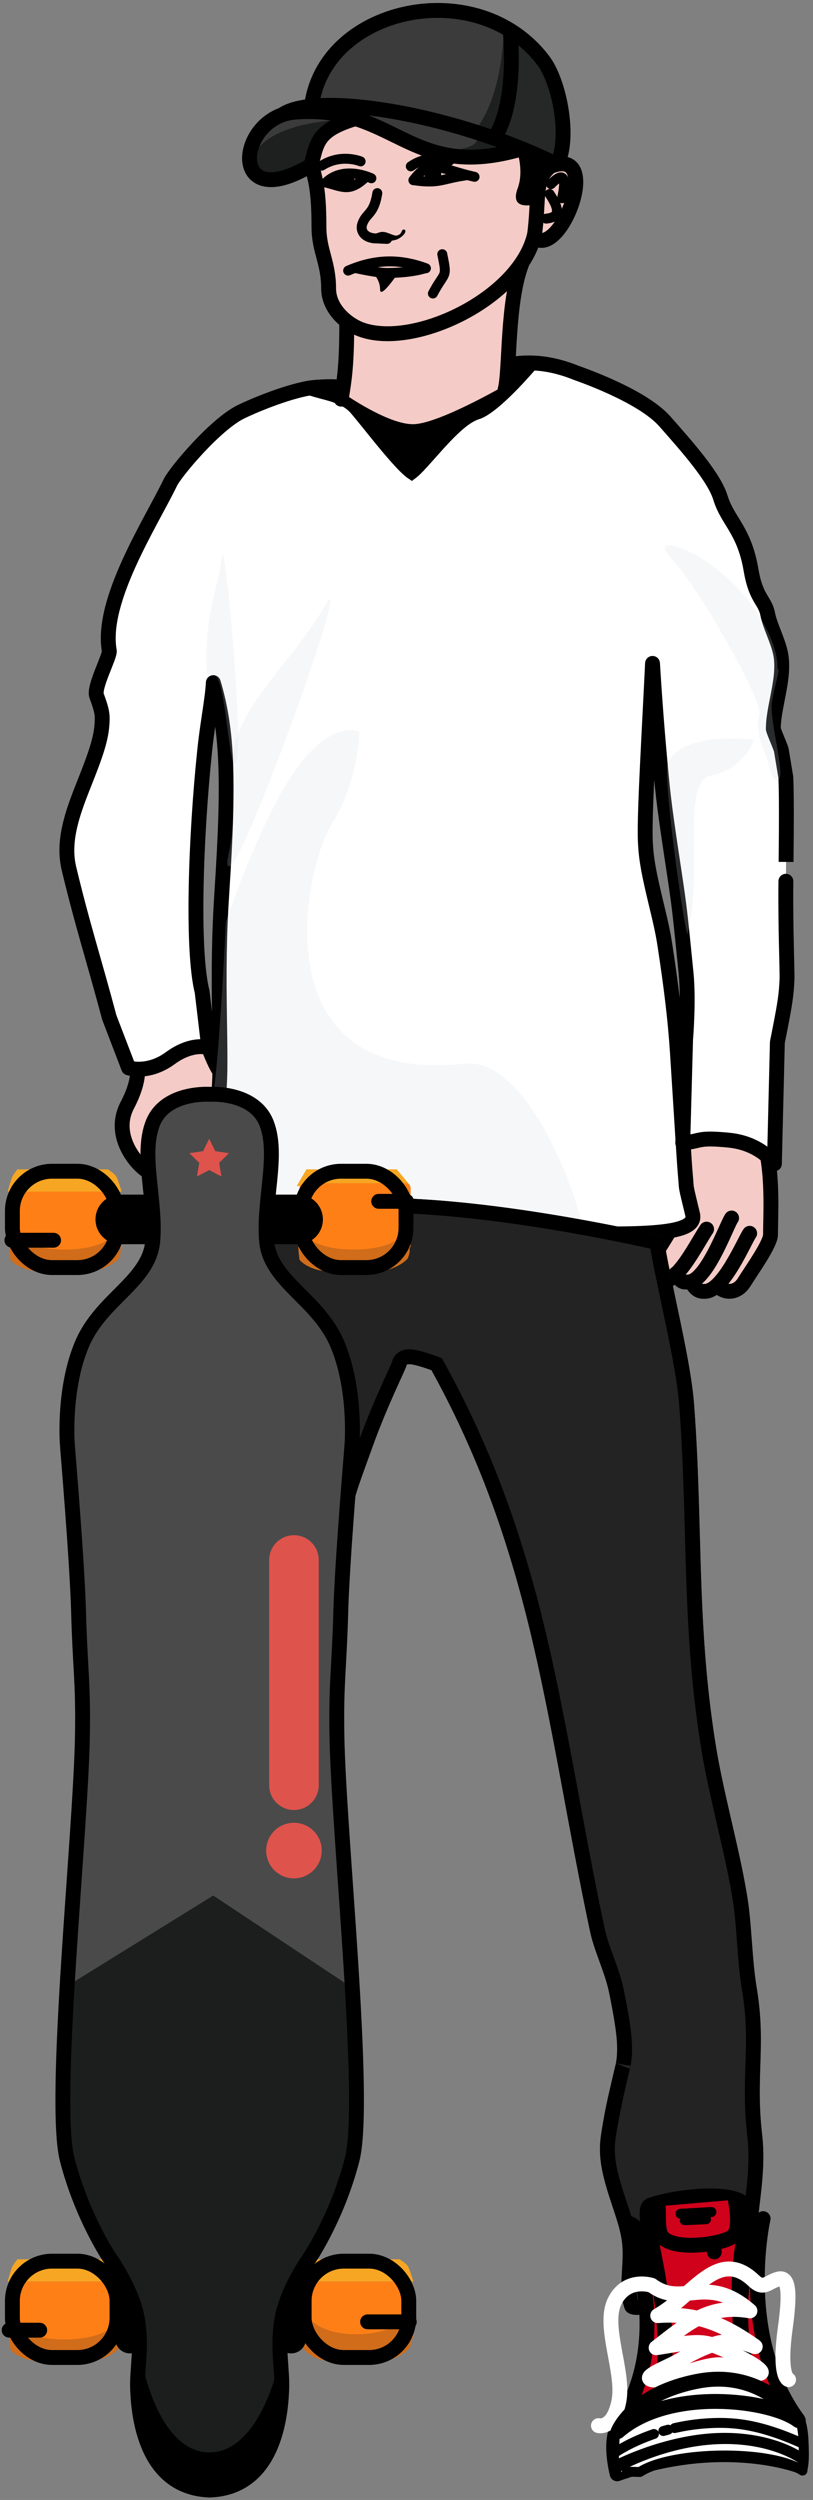 <?xml version="1.0" encoding="UTF-8"?>
<svg width="164px" height="504px" viewBox="0 0 164 504" version="1.1" xmlns="http://www.w3.org/2000/svg" xmlns:xlink="http://www.w3.org/1999/xlink">
    <rect x="0" y="0" width="164" height="504" fill="#808080" stroke="none"/>
    <!-- Generator: Sketch 43.1 (39012) - http://www.bohemiancoding.com/sketch -->
    <title>icona_io</title>
    <desc>Created with Sketch.</desc>
    <defs>
        <path d="M27.505,4.765 C27.505,4.765 31.318,10.09 44.662,11.211 C48.075,11.498 53.648,8.128 59.912,1.682 C62.797,-1.288 59.367,1.121 62.907,1.121 C66.448,1.121 67.265,1.682 67.265,1.682 C67.265,1.682 59.367,11.211 55.282,12.431 C50.706,13.799 43.572,24.664 41.701,24.664 C39.83,24.664 31.862,14.013 29.411,11.211 C26.96,8.408 22.106,8.513 19.608,7.007 C17.109,5.501 27.505,4.765 27.505,4.765 Z" id="path-1"></path>
        <path d="M68.386,315.494 C68.946,302.483 70.921,298.767 73.991,290.106 C77.061,281.445 80.998,273.741 80.998,273.286 C80.998,272.334 86.043,274.238 86.043,274.238 C106.823,311.887 109.204,345.75 117.993,387.217 C118.917,391.576 121.034,395.541 121.917,399.911 C125.222,416.259 122.698,411.741 120.235,428.473 C119.063,436.441 123.503,443.374 124.439,449.735 C125.101,454.227 123.535,459.141 125,463.382 C125.554,464.985 128.035,464.856 129.484,464.334 C132.401,463.283 134.415,459.984 137.333,458.939 C141.931,457.291 147.686,459.549 151.626,456.4 C153.763,454.692 151.305,450.454 151.626,447.514 C152.336,441.007 153.467,434.838 152.747,428.473 C151.345,416.096 153.595,410.685 151.626,398.641 C150.615,392.461 150.705,386.091 149.664,379.917 C147.899,369.458 144.837,359.306 143.217,348.817 C139.468,324.534 140.833,305.817 139.013,281.22 C138.31,271.706 134.249,256.678 132.848,247.263 C132.848,247.263 59.697,229.809 49.047,247.263 C38.397,264.718 67.825,328.506 68.386,315.494 Z" id="path-2"></path>
        <rect id="path-3" x="3.924" y="53.812" width="1" height="1" rx="0.5"></rect>
    </defs>
    <g id="Page-3" stroke="none" stroke-width="1" fill="none" fill-rule="evenodd">
        <g id="Desktop-HD" transform="translate(-1058, -360)">
            <g id="G">
                <g id="icona_io" transform="translate(1059, 362)">
                    <g id="mano-sn" transform="translate(117.713, 215.807)">
                        <path d="M19.619,13.173 C23.639,11.984 30.83,9.249 36.155,15.695 C36.155,15.695 37.836,27.466 36.715,30.83 C36.579,31.238 31.67,43.722 28.307,42.601 C28.307,42.601 27.807,41.599 26.065,41.76 C24.323,41.922 24.194,42.601 23.543,42.601 C23.543,42.601 21.16,39.84 19.058,40.639 C19.058,40.639 19.096,39.771 17.657,39.518 C16.218,39.264 16.649,40.012 15.975,40.078 C9.289,40.741 13.982,34.765 12.332,34.193 C8.083,32.719 21.3,28.027 21.3,28.027 L20.74,23.262 C20.74,23.262 15.599,14.361 19.619,13.173 Z" id="Polygon-7" fill="#F4CBC6"></path>
                        <path d="M20.74,40.639 C21.737,42.447 22.517,42.572 23.577,42.527 C27.284,42.367 31.492,32.26 32.511,30.83" id="Path-22" stroke="#000000" stroke-width="3" stroke-linecap="round" stroke-linejoin="round"></path>
                        <path d="M17.657,38.957 C18.654,40.765 19.119,40.685 20.179,40.639 C23.886,40.48 27.848,29.177 28.868,27.747" id="Path-22" stroke="#000000" stroke-width="3" stroke-linecap="round" stroke-linejoin="round"></path>
                        <path d="M26.065,41.48 C27.747,43.161 30.13,42.771 31.432,40.639 C32.735,38.507 36.715,32.99 36.715,31.11 C36.715,27.466 37.192,20.271 35.874,14.013 C33.632,3.363 35.461,3.795 35.196,0.541" id="Path-23" stroke="#000000" stroke-width="3" stroke-linecap="round" stroke-linejoin="round"></path>
                        <path d="M19.619,9.809 C16.122,13.905 14.374,15.027 10.65,17.096 C8.128,18.498 0.318,21.238 0.328,23.54 C0.336,25.288 2.242,26.065 4.204,26.065 C6.166,26.065 18.498,16.932 18.498,23.582 C18.498,31.454 8.237,37.475 15.279,39.884 C16.65,40.353 16.233,40.127 17.377,39.238 C19.573,37.53 22.278,32.303 23.823,29.989" id="Path-21" stroke="#000000" stroke-width="3" stroke-linecap="round" stroke-linejoin="round"></path>
                    </g>
                    <g id="Group" transform="translate(23.543, 203.475)">
                        <path d="M0.841,6.726 C0.841,6.726 4.858,1.674 9.249,0.561 C13.639,-0.553 15.685,2.084 16.256,3.083 C16.849,4.122 19.028,6.045 19.899,9.529 C20.77,13.013 20.179,17.377 20.179,17.377 C20.179,17.377 9.638,16.858 9.249,17.377 C9.125,17.542 5.491,29.663 5.325,29.709 C4.483,29.938 1.742,28.236 0.841,24.944 C-0.061,21.652 1.181,19.306 1.401,17.657 C1.962,13.453 3.083,13.733 3.083,13.733 L0.841,6.726 Z" id="Rectangle-4" fill="#F4CBC6"></path>
                        <path d="M2.803,8.408 C2.803,8.408 4.484,10.93 1.121,17.377 C-2.242,23.823 3.593,30.025 5.605,30.83 C5.605,30.83 24.081,15.615 21.861,13.162 C19.641,10.709 18.788,9.477 16.256,2.242" id="Path-34" stroke="#000000" stroke-width="3" stroke-linecap="round" stroke-linejoin="round"></path>
                    </g>
                    <path d="M130.824,134.863 C131.265,141.615 131.842,148.824 132.571,156.193 C132.852,159.029 133.292,162.372 133.947,166.835 C134.056,167.574 134.171,168.347 134.301,169.216 C134.43,170.076 134.897,173.167 134.859,172.921 C135.078,174.369 135.235,175.421 135.379,176.411 C136.095,181.325 136.26,182.85 137.388,194.13 C137.959,199.84 137.297,207.572 137.297,207.572 L136.726,228.419 C140.652,228.053 139.574,227.23 146.02,227.859 C152.466,228.488 155.213,232.623 155.213,232.623 L155.812,208.124 C157.183,201.276 157.546,199.11 157.689,196.637 C157.789,194.912 157.805,195.958 157.63,188.456 C157.552,185.108 157.511,181.938 157.511,177.971 C157.511,177.585 157.517,176.899 157.53,175.664 C157.53,175.665 157.56,172.761 157.57,171.774 C157.592,169.618 157.607,167.754 157.617,165.975 C157.649,160.384 157.621,156.49 157.51,154.658 L156.665,149.564 C156.63,149.137 156.462,148.699 155.766,147.014 C155.238,145.734 154.986,145.04 154.989,144.915 C155.019,143.249 155.224,141.903 155.821,138.873 C155.892,138.517 155.922,138.366 155.96,138.171 C156.546,135.163 156.765,133.372 156.669,131.405 C156.589,129.753 156.196,128.41 155.213,125.885 C154.364,123.705 154.068,122.834 153.851,121.752 C153.296,118.973 151.502,118.808 150.508,112.948 C149.13,104.825 145.803,103.131 144.339,98.374 C143.049,94.186 137.815,88.285 133.118,82.96 C128.421,77.635 115.592,73.311 115.191,73.15 C111.424,71.643 107.063,70.628 102.018,71.469 C96.973,72.309 93.192,90.696 68.105,76.233 C67.212,75.718 62.487,76.035 61.379,76.233 C56.352,77.132 49.901,79.902 47.646,80.998 C42.434,83.531 34.379,93.164 33.352,95.291 C29.428,103.419 19.244,119.055 21.048,129.204 C21.234,130.25 17.836,136.529 18.484,138.271 C19.355,140.619 19.637,141.71 19.619,142.925 C19.568,146.305 18.726,149.061 16.116,155.634 C15.092,158.211 14.615,159.462 14.114,160.958 C12.52,165.714 12.046,169.486 12.915,173.122 C13.788,176.771 14.658,180.139 15.66,183.797 C16.001,185.041 16.358,186.319 16.771,187.786 C17.065,188.827 18.434,193.643 18.821,195.017 C19.645,197.943 20.342,200.475 21.048,203.131 L24.944,213.285 C24.944,213.285 28.868,214.606 33.352,211.323 C37.836,208.039 41.11,209.201 41.11,209.201 L39.773,197.946 C37.659,189.488 38.496,166.38 40.302,149.191 C40.47,147.594 40.672,146.03 40.944,144.147 C41.041,143.479 41.423,140.913 41.511,140.3 C41.712,138.903 41.845,137.849 41.937,136.88 C41.979,136.441 42.011,136.021 42.034,135.619 C44.992,145.566 45.184,155.975 43.787,177.356 C43.189,186.508 43.118,193.21 43.293,204.093 C43.439,213.115 43.416,215.855 43.031,219.359 C42.501,224.179 41.93,229.827 41.544,234.297 C41.298,237.134 41.132,239.429 41.061,241.062 C41.021,241.973 41.011,242.676 41.032,243.167 C41.045,243.455 41.069,243.679 41.11,243.858 C41.457,244.536 41.766,244.717 42.133,244.67 C51.322,244.134 63.136,244.358 81.678,245.205 C83.952,245.309 86.224,245.417 89.463,245.573 C109.989,246.562 116.326,246.807 123.766,246.756 C128.552,246.723 132.121,246.5 134.544,246.05 C137.546,245.493 139.124,244.522 138.71,242.797 C137.159,236.334 137.545,238.152 137.297,235.399 C137.154,233.807 137.005,231.664 136.726,227.23 C136.646,225.964 136.312,220.615 136.278,220.079 C136.062,216.62 135.866,213.526 135.648,210.148 C135.233,203.679 134.431,197.058 133.118,188.494 C132.758,186.144 132.35,184.282 131.352,180.148 C129.913,174.178 129.382,171.394 129.203,168.116 C129.014,164.67 129.252,158.734 130.131,141.672 C130.15,141.296 130.15,141.296 130.17,140.92 C130.38,136.83 130.509,134.258 130.628,131.742 C130.687,132.732 130.752,133.773 130.824,134.863 Z" id="T-Shirt" stroke="#000000" stroke-width="3" fill="#FFFFFF" fill-rule="nonzero" stroke-linecap="round" stroke-linejoin="round"></path>
                    <g id="Ombre-Ts" transform="translate(40.359, 70.067)">
                        <g id="Polygon-4">
                            <use fill="#000000" fill-rule="evenodd" xlink:href="#path-1"></use>
                            <path stroke="#000000" stroke-width="3" d="M62.494,0.947 C62.498,0.941 62.501,0.935 62.505,0.929 C62.5,0.937 62.5,0.937 62.495,0.946 L62.494,0.947 Z M61.302,2.398 C61.76,2.543 62.3,2.621 62.907,2.621 C63.476,2.621 63.982,2.636 64.429,2.663 C63.392,3.824 62.31,4.979 61.228,6.059 C60.486,6.801 59.768,7.482 59.083,8.092 C57.294,9.684 55.804,10.71 54.853,10.994 C53.186,11.492 51.382,12.854 49.185,15.047 C48.477,15.754 47.739,16.537 46.892,17.469 C46.664,17.72 43.776,20.97 43.085,21.698 C42.535,22.279 42.101,22.697 41.769,22.966 C41.739,22.99 41.71,23.013 41.683,23.034 C41.65,23.011 41.617,22.986 41.581,22.959 C41.232,22.695 40.781,22.284 40.244,21.742 C39.258,20.745 38.033,19.358 36.546,17.574 C36.299,17.278 36.045,16.97 35.781,16.65 C35.206,15.95 31.206,10.985 30.54,10.223 C29.227,8.722 27.52,7.897 24.874,7.162 C24.636,7.096 24.39,7.03 24.092,6.952 C23.936,6.911 23.414,6.776 23.341,6.756 C23.316,6.75 23.292,6.744 23.268,6.738 C23.369,6.722 23.471,6.707 23.575,6.692 C24.455,6.567 25.403,6.458 26.352,6.368 C26.535,6.351 26.711,6.335 26.878,6.32 C27.063,6.508 27.283,6.715 27.541,6.938 C28.538,7.801 29.819,8.652 31.412,9.436 C34.78,11.093 39.116,12.25 44.536,12.705 C48.597,13.047 54.533,9.369 60.988,2.727 C61.099,2.612 61.204,2.503 61.302,2.398 Z"></path>
                        </g>
                        <path d="M4.204,113.789 C4.204,113.789 10.93,93.61 18.217,83.24 C25.504,72.87 31.11,75.392 31.11,75.392 C31.11,75.392 31.11,85.202 25.504,94.17 C19.899,103.139 10.93,146.861 52.41,142.377 C66.504,140.853 77.1,175.448 75.953,175.448 C74.903,175.448 53.137,174.168 33.632,173.487 C14.128,172.805 2.829,173.08 1.682,171.805 C-0.841,169.002 0.28,158.632 1.682,148.543 C3.083,138.453 4.204,113.789 4.204,113.789 Z" id="Polygon-4" fill-opacity="0.2" fill="#D5D8DC"></path>
                        <path d="M0.28,60.818 C0.28,50.168 2.932,45.404 3.428,40.078 C3.924,34.753 8.457,83.345 5.886,81.839 C4.945,81.288 4.204,68.946 2.803,65.303 C1.401,61.659 0.28,67.573 0.28,60.818 Z" id="Polygon-4" fill-opacity="0.2" fill="#D5D8DC"></path>
                        <path d="M97.253,116.312 C95.852,110.146 92.4,83.867 93.33,81.839 C96.413,75.112 110.706,77.074 110.706,77.074 C110.706,77.074 109.025,82.96 101.831,84.361 C97.851,85.136 98.729,95.171 98.655,103.7 C98.58,112.228 97.271,116.39 97.253,116.312 Z" id="Polygon-4" fill-opacity="0.2" fill="#D5D8DC"></path>
                        <path d="M5.605,81.558 C5.605,70.908 17.377,61.939 24.103,50.168 C30.83,38.397 7.336,104.084 4.765,102.578 C3.824,102.028 5.605,98.935 5.605,92.769 C5.605,86.603 5.605,88.313 5.605,81.558 Z" id="Polygon-4" fill-opacity="0.2" fill="#D5D8DC"></path>
                        <path d="M94.17,40.639 C88.662,34.806 100.802,38.616 108.464,47.646 C116.127,56.675 115.471,62.78 115.471,62.78 C116.102,62.85 114.924,65.819 114.35,69.507 C113.776,73.194 117.421,85.202 115.471,85.202 C113.911,85.202 114.418,83.213 112.668,79.036 C112.286,78.125 110.987,74.552 111.827,72.029 C112.668,69.507 99.731,46.527 94.17,40.639 Z" id="Path" fill-opacity="0.2" fill="#D5D8DC"></path>
                    </g>
                    <g id="Pantaloni">
                        <use fill="#232323" fill-rule="evenodd" xlink:href="#path-2"></use>
                        <path stroke="#000000" stroke-width="3" d="M66.91,314.912 C66.363,314.253 65.676,313.264 64.914,312.002 C62.196,307.501 58.837,300.181 55.919,292.284 C48.647,272.596 45.963,255.198 50.328,248.044 C54.228,241.652 68.731,239.786 90.168,241.741 C97.471,242.407 105.26,243.486 113.233,244.862 C118.127,245.707 122.792,246.613 127.069,247.518 C128.565,247.835 129.906,248.129 131.071,248.393 C131.228,248.428 131.377,248.462 131.518,248.494 C131.972,251.392 132.478,253.864 134.277,262.387 C134.461,263.255 134.613,263.98 134.758,264.675 C136.374,272.423 137.222,277.333 137.518,281.331 C138.094,289.123 138.318,294.761 138.671,307.624 C138.782,311.67 138.841,313.71 138.922,316.078 C139.365,329.008 140.119,338.576 141.735,349.045 C142.45,353.676 143.23,357.368 145.091,365.438 C145.103,365.488 145.103,365.488 145.114,365.537 C146.796,372.829 147.495,376.079 148.185,380.167 C148.614,382.714 148.818,384.795 149.17,389.519 C149.171,389.534 149.171,389.534 149.172,389.549 C149.519,394.198 149.722,396.293 150.145,398.883 C150.948,403.789 151.088,407.347 150.91,413.062 C150.899,413.41 150.892,413.64 150.869,414.338 C150.662,420.577 150.705,423.771 151.256,428.641 C151.494,430.739 151.534,432.918 151.406,435.343 C151.286,437.629 151.105,439.324 150.56,443.745 C150.356,445.407 150.247,446.322 150.134,447.351 C150.019,448.412 150.146,449.429 150.503,451.115 C150.526,451.226 150.544,451.309 150.586,451.501 C151.13,454.03 151.133,454.873 150.689,455.228 C149.142,456.465 147.548,456.732 143.506,456.74 C143.278,456.74 143.278,456.74 143.048,456.741 C140.164,456.751 138.555,456.908 136.827,457.527 C135.367,458.05 134.409,458.753 132.413,460.512 C132.413,460.512 132.413,460.512 132.412,460.513 C130.71,462.013 129.948,462.572 128.976,462.923 C128.396,463.132 127.653,463.233 127.082,463.165 C126.63,463.112 126.457,463.006 126.418,462.892 C125.801,461.107 125.746,459.499 125.978,455.677 C125.994,455.411 126.001,455.292 126.01,455.142 C126.159,452.609 126.16,451.123 125.923,449.517 C125.611,447.393 125.242,446.143 123.748,441.648 C121.775,435.71 121.158,432.506 121.719,428.691 C121.745,428.52 121.77,428.351 121.795,428.182 C122.606,422.818 124.772,413.986 124.732,414.218 C125.3,410.889 125.002,407.599 123.387,399.614 C122.994,397.67 122.519,396.187 121.35,392.964 C121.346,392.954 121.346,392.954 121.343,392.944 C120.253,389.939 119.82,388.601 119.461,386.906 C118.427,382.029 117.433,377.031 116.329,371.226 C115.895,368.943 115.458,366.61 114.901,363.616 C114.798,363.064 113.804,357.699 113.512,356.134 C109.577,335.01 106.983,323.306 103.009,310.497 C98.963,297.455 93.934,285.431 87.356,273.513 L87.089,273.03 L86.572,272.835 C86.462,272.793 86.271,272.723 86.018,272.634 C85.599,272.485 85.159,272.337 84.717,272.198 C84.446,272.113 84.183,272.034 83.929,271.962 C83.139,271.738 82.471,271.591 81.927,271.54 C81.512,271.501 81.154,271.512 80.806,271.61 C80.154,271.795 79.626,272.29 79.518,273.01 C79.51,273.032 79.5,273.057 79.488,273.086 C79.423,273.248 79.32,273.484 79.174,273.813 C78.991,274.222 78.067,276.25 77.979,276.445 C76.582,279.528 75.444,282.156 74.316,284.993 C73.691,286.563 73.111,288.1 72.577,289.605 C72.648,289.406 70.316,295.82 69.777,297.469 C68.087,302.636 67.263,307.34 66.91,314.912 Z"></path>
                    </g>
                    <g id="Converse" transform="translate(139.275, 469.387) rotate(-4) translate(-139.275, -469.387) translate(118.536, 440.8)">
                        <path d="M36.05,5.493 C36.05,5.493 29.011,28.668 40.17,46.349 C40.17,46.349 40.969,52.221 40.11,55.826 C40.11,55.826 25.063,48.581 3.09,54.761 C3.09,54.761 2.06,49.439 3.433,46.178 C4.807,42.916 16.48,31.415 8.625,4.463 C8.625,4.463 12.017,4.463 13.905,15.45 C15.793,26.436 13.562,38.453 13.562,38.453 C13.557,38.189 14.427,33.043 14.622,27.942 C14.818,22.842 14.286,16.681 13.741,12.428 C13.195,8.176 13.401,9.296 13.133,7.328 C12.866,5.361 12.23,1.582 13.562,1.202 C18.368,-0.172 31.786,-0.996 33.045,3.262 C33.784,5.757 27.941,14.264 30.728,37.938 C30.728,37.938 27.295,17.166 36.05,5.493 Z" id="Line" stroke="#000000" stroke-width="3" fill="#D0011B" stroke-linecap="round" stroke-linejoin="round"></path>
                        <path d="M-1.17892741e-12,44.805 C-1.17892741e-12,44.805 2.918,45.835 4.463,40.17 C6.008,34.505 2.232,24.891 4.978,20.085 C7.725,15.278 12.703,17.338 12.703,17.338 C18.673,22.455 23.793,15.554 32.101,23.861 C23.908,21.85 19.33,25.544 12.703,29.956 C15.192,29.784 17.676,29.402 20.171,29.441 C21.45,29.46 22.776,29.612 23.947,30.127 C26.656,31.32 29.234,32.827 31.672,34.505 C32.394,35.001 34.165,36.408 33.303,36.565 C32.019,36.798 27.81,35.02 26.436,34.505 C22.96,33.201 13.908,37.222 11.33,36.307 C9.406,35.625 14.719,34.002 16.566,33.131 C19.228,31.876 21.939,30.626 24.806,29.956 C26.422,29.578 28.139,29.822 29.784,30.041 C30.743,30.169 33.281,31.596 32.53,30.985 C26.815,26.336 21.597,23.47 13.476,23.518 C21.167,19.826 26.594,10.535 33.303,17.853 C35.191,19.913 36.05,18.283 38.281,17.853 C40.513,17.424 40.375,21.125 38.968,27.81 C36.908,37.595 38.907,38.236 38.907,38.236" id="Stringhe" stroke="#FFFFFF" stroke-width="3" stroke-linecap="round" stroke-linejoin="round"></path>
                        <path d="M39.828,45.157 C39.828,45.157 34.161,35.706 20.771,37.251 C7.382,38.796 3.189,46.809 3.189,46.809 C3.189,46.809 2.073,54.856 2.94,54.378 C3.156,54.259 7.693,54.71 7.693,54.71 C14.417,50.966 34.225,51.999 40.425,56.718 C40.425,56.718 42.208,47.29 39.828,45.157 Z" id="Path-3" stroke="#000000" stroke-width="2" fill="#FFFFFF" stroke-linejoin="round"></path>
                        <path d="M20.771,37.251 C7.382,38.796 3.862,46.263 3.862,46.263 C14.832,37.964 35.14,42.045 40.29,46.594 C40.29,46.594 34.161,35.706 20.771,37.251 Z" id="Path-3" stroke="#000000" stroke-width="3" fill="#FFFFFF" stroke-linecap="round" stroke-linejoin="round"></path>
                        <g id="Rectangle-7">
                            <use fill="#FFFFFF" fill-rule="evenodd" xlink:href="#path-3"></use>
                            <rect stroke="#000000" stroke-width="1" x="4.424" y="54.312" width="1" height="1" rx="0.5"></rect>
                        </g>
                        <path d="M3.262,50.298 C3.262,50.298 6.192,48.564 11.054,47.267 M12.981,46.802 C13.304,46.732 13.634,46.664 13.971,46.6 M15.288,46.371 C17.131,46.081 19.141,45.892 21.287,45.874 C26.806,45.828 32.044,46.626 40.443,51.073" id="Line" stroke="#000000" stroke-width="2" stroke-linecap="round"></path>
                        <path d="M15.107,1.545 C15.107,3.319 14.775,5.124 15.107,6.867 C15.868,10.866 27.121,10.259 29.612,8.669 C31.582,7.412 30.721,1.737 30.728,1.287" id="Path-5" stroke="#000000" stroke-width="3" fill="#D0011B" stroke-linecap="round" stroke-linejoin="round"></path>
                        <path d="M25.75,9.699 C25.635,10.643 25.75,9.484 25.75,11.502" id="Path-6" stroke="#000000" stroke-width="3" stroke-linecap="round" stroke-linejoin="round"></path>
                        <path d="M20.26,4.635 C21.69,4.72 23.121,4.806 24.552,4.892" id="Path-7" stroke="#000000" stroke-width="2" stroke-linecap="round" stroke-linejoin="round" transform="translate(22.406, 4.915) rotate(-2) translate(-22.406, -4.915) "></path>
                        <path d="M2.719,52.584 C2.659,52.315 2.814,52.013 3.076,51.908 C3.076,51.908 12.968,47.677 23.618,47.957 C34.268,48.237 40.136,52.741 40.136,52.741 C40.362,52.899 40.529,53.245 40.51,53.521 L40.4,55.096 C40.381,55.369 40.186,55.443 39.974,55.279 C39.974,55.279 34.553,50.514 23.741,50.213 C12.93,49.912 3.625,54.413 3.625,54.413 C3.374,54.528 3.123,54.406 3.063,54.134 L2.719,52.584 Z" id="Rectangle-8" fill="#000000"></path>
                        <path d="M19.484,3.347 C21.572,3.376 23.661,3.405 25.75,3.433" id="Path-8" stroke="#000000" stroke-width="2" stroke-linecap="round" stroke-linejoin="round"></path>
                    </g>
                    <g id="Boosted" transform="translate(0, 218.049)">
                        <g id="R-left-bottom" transform="translate(0, 234.305)">
                            <path d="M2.522,1.121 L20.74,1.121 C20.74,1.121 22.062,1.947 22.422,2.522 C22.781,3.098 23.543,5.605 23.543,5.605 L0.561,5.605 C0.561,5.605 1.085,3.526 1.401,2.803 C1.718,2.079 2.522,1.121 2.522,1.121 Z" id="Rectangle-2" fill="#F6A623"></path>
                            <rect id="Rectangle-3" fill="#FF7F17" x="1.121" y="5.605" width="22.422" height="11.771" rx="1"></rect>
                            <path d="M0.908,17.437 C0.716,15.546 1.927,14.733 3.658,15.5 C3.658,15.5 6.026,17.293 12.052,17.293 C18.077,17.293 20.445,15.5 20.445,15.5 C22.156,14.679 23.49,15.551 23.324,17.436 C23.324,17.436 23.521,17.538 22.982,19.058 C22.443,20.578 22.979,19.067 22.979,19.067 C21.742,20.455 19.211,21.581 17.303,21.581 L6.24,21.581 C4.342,21.581 1.863,20.367 1.121,19.339 C1.121,19.339 1.167,19.498 1.121,19.339 C1.075,19.179 0.908,17.437 0.908,17.437 Z" id="Rectangle-2" fill="#D06C1A"></path>
                            <rect id="Rectangle" stroke="#000000" stroke-width="3" x="1.5" y="1.5" width="21.103" height="19.422" rx="8"></rect>
                            <path d="M0.841,15.415 L7.007,15.415" id="Line" stroke="#000000" stroke-width="3" stroke-linecap="round"></path>
                        </g>
                        <g id="R-right-bottom" transform="translate(58.857, 234.305)">
                            <path d="M2.522,1.121 L20.74,1.121 C20.74,1.121 22.062,1.947 22.422,2.522 C22.781,3.098 23.543,5.605 23.543,5.605 L0.561,5.605 C0.561,5.605 1.085,3.526 1.401,2.803 C1.718,2.079 2.522,1.121 2.522,1.121 Z" id="Rectangle-2" fill="#F6A623"></path>
                            <rect id="Rectangle-3" fill="#FF7F17" x="1.121" y="5.605" width="22.422" height="11.771" rx="1"></rect>
                            <path d="M0.844,15.649 C0.687,13.722 1.877,13.026 3.564,13.963 C3.564,13.963 6.026,16.243 12.052,16.243 C18.077,16.243 20.551,13.957 20.551,13.957 C22.203,12.964 23.504,13.731 23.394,15.655 C23.394,15.655 23.521,16.549 22.982,18.441 C22.443,20.334 22.844,18.852 22.844,18.852 C21.682,20.359 19.179,21.582 17.239,21.582 L6.304,21.582 C4.37,21.582 1.97,20.244 1.121,18.79 C1.121,18.79 1.167,18.988 1.121,18.79 C1.075,18.591 0.844,15.649 0.844,15.649 Z" id="Rectangle-2" fill="#D06C1A"></path>
                            <rect id="Rectangle" stroke="#000000" stroke-width="3" x="1.5" y="1.5" width="21.103" height="19.422" rx="8"></rect>
                            <path d="M14.294,13.733 L22.702,13.733" id="Line" stroke="#000000" stroke-width="3" stroke-linecap="round"></path>
                        </g>
                        <path d="M57.735,241.312 L57.735,251.401" id="Line" stroke="#000000" stroke-width="6" stroke-linecap="round"></path>
                        <path d="M25.224,241.312 L25.224,251.401" id="Line" stroke="#000000" stroke-width="6" stroke-linecap="round"></path>
                        <path d="M42.321,160.594 L69.787,178.531 L70.628,200.953 C70.628,200.953 70.908,216.648 66.984,224.496 C63.061,232.343 59.697,237.108 55.774,246.637 C52.967,253.453 56.895,262.612 54.933,268.217 C52.971,273.823 50.729,281.39 41.2,281.39 C37.057,281.39 30.81,281.525 28.307,271.3 C25.804,261.076 29.63,252.957 26.906,246.637 C19.899,230.381 21.3,235.426 15.415,224.496 C11.366,216.977 11.771,202.635 11.771,202.635 L13.173,178.531 L42.321,160.594 Z" id="Polygon-2" fill="#1C1E1E"></path>
                        <path d="M12.612,178.531 L42.04,160.314 L69.507,178.531" id="Line" stroke="#4A4A4A" stroke-width="3" stroke-linecap="round"></path>
                        <path d="M41.241,274.353 C51.54,274.353 55.269,256.282 55.269,256.282 C55.393,255.753 55.551,255.771 55.613,256.321 C55.613,256.321 57.19,266.735 53.251,274.353 C49.312,281.972 44.526,281.64 41.378,281.64 C37.744,281.64 31.378,278.857 29.148,273.823 C25.874,266.432 27.35,256.315 27.35,256.315 C27.414,255.768 27.553,255.758 27.67,256.295 C27.67,256.295 30.941,274.353 41.241,274.353 Z" id="Rectangle-5" fill="#000000"></path>
                        <g id="R-left-top" transform="translate(0, 14.574)">
                            <path d="M2.522,1.121 L20.74,1.121 C20.74,1.121 22.062,1.947 22.422,2.522 C22.781,3.098 23.543,5.605 23.543,5.605 L0.561,5.605 C0.561,5.605 1.085,3.526 1.401,2.803 C1.718,2.079 2.522,1.121 2.522,1.121 Z" id="Rectangle-2" fill="#F6A623"></path>
                            <rect id="Rectangle-3" fill="#FF7F17" x="1.121" y="5.605" width="22.422" height="11.771" rx="1"></rect>
                            <path d="M0.908,17.437 C0.716,15.546 1.927,14.733 3.658,15.5 C3.658,15.5 6.026,17.293 12.052,17.293 C18.077,17.293 20.445,15.5 20.445,15.5 C22.156,14.679 23.49,15.551 23.324,17.436 C23.324,17.436 23.521,17.538 22.982,19.058 C22.443,20.578 22.979,19.067 22.979,19.067 C21.742,20.455 19.211,21.581 17.303,21.581 L6.24,21.581 C4.342,21.581 1.863,20.367 1.121,19.339 C1.121,19.339 1.167,19.498 1.121,19.339 C1.075,19.179 0.908,17.437 0.908,17.437 Z" id="Rectangle-2" fill="#D06C1A"></path>
                            <rect id="Rectangle" stroke="#000000" stroke-width="3" x="1.5" y="1.5" width="21.103" height="19.422" rx="8"></rect>
                            <path d="M1.401,15.415 L9.809,15.415" id="Line" stroke="#000000" stroke-width="3" stroke-linecap="round"></path>
                        </g>
                        <g id="R-right-top" transform="translate(58.296, 14.574)">
                            <polygon id="Rectangle-2" fill="#F6A623" points="2.522 1.121 20.74 1.121 23.543 4.484 0.561 4.484"></polygon>
                            <rect id="Rectangle-3" fill="#FF7F17" x="1.121" y="3.924" width="22.422" height="13.453" rx="1"></rect>
                            <path d="M0.908,17.437 C0.716,15.546 1.927,14.733 3.658,15.5 C3.658,15.5 6.026,17.293 12.052,17.293 C18.077,17.293 20.445,15.5 20.445,15.5 C22.156,14.679 23.49,15.551 23.324,17.436 C23.324,17.436 23.521,17.538 22.982,19.058 C22.443,20.578 22.979,19.067 22.979,19.067 C21.742,20.455 19.211,21.581 17.303,21.581 L6.24,21.581 C4.342,21.581 1.863,20.367 1.121,19.339 C1.121,19.339 1.167,19.498 1.121,19.339 C1.075,19.179 0.908,17.437 0.908,17.437 Z" id="Rectangle-2" fill="#D06C1A"></path>
                            <rect id="Rectangle" stroke="#000000" stroke-width="3" x="1.5" y="1.5" width="21.103" height="19.422" rx="8"></rect>
                            <path d="M17.096,7.567 L22.702,7.567" id="Line" stroke="#000000" stroke-width="3" stroke-linecap="round"></path>
                        </g>
                        <path d="M49.047,25.785 L59.137,25.785" id="Line" stroke="#000000" stroke-width="10" stroke-linecap="round"></path>
                        <path d="M23.262,25.785 L33.352,25.785" id="Line" stroke="#000000" stroke-width="10" stroke-linecap="round"></path>
                        <path d="M40.992,0.561 C49.934,0.561 52.41,5.325 53.812,11.491 C55.213,17.657 51.654,14.866 52.971,18.217 C54.159,21.242 51.171,26.807 52.971,32.511 C53.711,34.855 63.573,42.405 66.984,50.729 C70.396,59.053 69.787,75.974 69.787,75.974 C69.787,75.974 67.105,104.911 66.984,119.395 C66.864,133.878 69.787,177.691 69.787,177.691 C69.787,177.691 43.161,160.594 42.04,160.594 C40.919,160.594 12.892,177.691 12.892,177.691 C12.892,177.691 15.727,133.769 15.695,119.395 C15.664,105.02 12.892,75.974 12.892,75.974 C12.892,75.974 11.211,58.857 15.695,50.729 C20.179,42.601 28.573,36.706 29.428,33.072 C31.67,23.543 28.029,21.196 29.148,18.217 C30.163,15.515 28.484,12.675 28.868,10.65 C29.251,8.625 31.386,0.561 40.992,0.561 Z" id="Polygon-3" fill="#4A4A4A"></path>
                        <path d="M41.2,0.561 C41.2,0.561 32.31,-0.003 29.807,6.43 C27.305,12.863 30.549,22.141 29.807,30.205 C29.065,38.269 19.521,41.778 15.628,50.729 C11.736,59.679 12.57,70.908 12.57,70.908 C12.551,71.146 14.567,94.358 14.854,105.101 C15.152,116.234 15.807,118.974 15.628,129.782 C15.297,149.816 9.512,203.626 12.57,215.373 C15.628,227.121 21.189,235.233 21.189,235.233 C21.189,235.233 25.504,241.312 26.626,246.981 C27.747,252.65 26.626,257.567 26.749,261.246 C26.873,264.925 27.466,281.39 41.2,281.951" id="Line" stroke="#000000" stroke-width="3" stroke-linecap="round"></path>
                        <path d="M70.908,0.561 C70.908,0.561 62.018,-0.003 59.516,6.43 C57.014,12.863 60.258,22.141 59.516,30.205 C58.774,38.269 49.229,41.778 45.337,50.729 C41.444,59.679 42.279,70.908 42.279,70.908 C42.26,71.146 44.275,94.358 44.563,105.101 C44.861,116.234 45.515,118.974 45.337,129.782 C45.006,149.816 39.22,203.626 42.279,215.373 C45.337,227.121 50.897,235.233 50.897,235.233 C50.897,235.233 55.213,241.312 56.334,246.981 C57.455,252.65 56.334,257.567 56.458,261.246 C56.581,264.925 57.175,281.39 70.908,281.951" id="Line" stroke="#000000" stroke-width="3" stroke-linecap="round" transform="translate(56.149, 141.249) scale(-1, 1) translate(-56.149, -141.249) "></path>
                        <circle id="Oval-2" fill="#DF534D" cx="58.296" cy="153.027" r="5.605"></circle>
                        <path d="M58.296,94.451 L58.296,139.854" id="Line" stroke="#DF534D" stroke-width="10" stroke-linecap="round"></path>
                        <polygon id="Star" fill="#DF534D" points="41.2 15.835 38.728 17.134 39.2 14.383 37.201 12.434 39.964 12.033 41.2 9.529 42.435 12.033 45.198 12.434 43.199 14.383 43.671 17.134"></polygon>
                    </g>
                    <g id="Face" transform="translate(48.767, 0)">
                        <path d="M59.978,31.951 L64.742,31.39 C68.946,37.556 63.341,44.002 63.341,44.002 L58.296,46.244 L59.978,31.951 Z" id="Rectangle-9" fill="#F4CBC6"></path>
                        <path d="M15.135,25.785 C15.135,25.785 18.978,21.958 21.581,22.141 C22.833,22.229 32.634,27.9 40.359,29.428 C48.083,30.957 54.933,28.587 54.933,28.587 C54.933,28.587 57.919,33.774 58.296,38.677 C58.48,41.072 58.424,46.366 56.054,50.448 C53.684,54.531 48.767,57.735 48.767,57.735 C48.767,57.735 34.939,65.583 29.428,65.583 C26.626,65.583 22.381,64.495 19.899,62.5 C17.417,60.505 16.816,57.735 16.816,57.735 C16.816,57.735 14.85,48.964 14.574,43.722 C14.416,40.716 12.967,34.658 13.173,30.549 C13.379,26.441 15.135,25.785 15.135,25.785 Z" id="Rectangle-13" fill="#F4CBC6"></path>
                        <path d="M20.74,63.621 C20.74,63.621 28.307,67.825 38.397,63.341 C48.487,58.857 54.372,53.251 54.372,53.251 L52.13,75.673 C52.13,75.673 38.767,83.43 33.632,83.52 C28.498,83.61 19.619,77.354 19.619,77.354 L20.74,63.621 Z" id="Rectangle-6" fill="#F4CBC6"></path>
                        <path d="M32.511,1.121 C49.047,-0.841 52.971,4.484 52.971,4.484 C55.213,18.498 50.168,26.065 50.168,26.065 C50.168,26.065 36.435,19.339 13.733,18.498 C13.733,18.498 15.975,3.083 32.511,1.121 Z" id="Polygon" fill-opacity="0.887" fill="#333333"></path>
                        <path d="M53.531,4.765 C53.531,4.765 67.545,8.688 62.5,30.549 L50.448,25.785 C53.531,14.294 53.531,4.765 53.531,4.765 Z" id="Polygon" fill-opacity="0.887" fill="#1C1E1E"></path>
                        <path d="M51.85,3.643 C51.85,3.643 52.467,1.688 53.251,4.484 C54.035,7.28 53.339,14.756 50.729,26.065 L45.964,24.383 C51.85,17.377 51.85,3.643 51.85,3.643 Z" id="Polygon" fill-opacity="0.887" fill="#1C1E1E"></path>
                        <path d="M9.249,20.74 C14.574,19.058 21.02,22.141 21.02,22.141 C13.173,24.103 12.892,31.67 12.892,31.67 C12.892,31.67 8.028,34.832 5.045,34.193 C2.062,33.554 -0.467,33.053 0.841,28.868 C2.149,24.682 3.924,22.422 9.249,20.74 Z" id="Polygon-5" fill-opacity="0.887" fill="#333333"></path>
                        <path d="M32.511,21.02 C45.719,23.753 54.652,28.027 54.652,28.027 C54.652,28.027 48.487,31.11 37.836,28.868 C37.836,28.868 36.127,28.577 33.913,27.466 C31.698,26.355 24.751,22.581 14.013,19.619 C14.013,19.619 19.304,18.288 32.511,21.02 Z" id="Polygon-6" fill-opacity="0.887" fill="#333333"></path>
                        <path d="M54.652,28.027 C48.767,31.11 38.117,28.587 38.117,28.587 C49.888,28.027 45.684,24.944 45.684,24.944 C58.296,28.587 54.652,28.027 54.652,28.027 Z" id="Polygon-6" fill-opacity="0.887" fill="#1C1E1E"></path>
                        <path d="M19.899,22.141 C14.874,24.383 12.052,31.11 12.052,31.11 C12.052,31.11 -1.682,38.957 0.841,30.549 C3.363,22.141 19.899,22.141 19.899,22.141 Z" id="Polygon-5" fill-opacity="0.887" fill="#1C1E1E"></path>
                        <ellipse id="Oval-5" fill="#000000" cx="37.556" cy="33.145" rx="1.682" ry="1.42"></ellipse>
                        <path d="M54.372,27.936 L61.659,31.014 C61.659,31.014 59.433,32.058 58.857,33.382 C58.28,34.706 59.137,39.064 57.735,39.3 C56.334,39.537 53.251,39.774 54.652,35.986 C56.054,32.198 54.372,27.936 54.372,27.936 Z" id="Rectangle-10" fill="#000000"></path>
                        <path d="M13.173,18.772 C16.244,-0.81 46.803,-7.138 59.867,10.261 C63.087,14.549 65.288,25.768 62.647,31.014" id="Path-4" stroke="#000000" stroke-width="3" stroke-linecap="round"></path>
                        <path d="M7.287,21.071 C14.013,16.572 40.475,20.536 61.939,30.83" id="Path-9" stroke="#000000" stroke-width="3" stroke-linecap="round"></path>
                        <path d="M53.187,4.498 C54.316,19.805 50.371,25.273 49.888,25.806" id="Path-10" stroke="#000000" stroke-width="3" stroke-linecap="round"></path>
                        <path d="M12.893,31.369 C-4.046,41.503 -1.996,21.472 9.809,20.597 C30.061,19.097 32.773,34.413 54.933,28.173" id="Path-11" stroke="#000000" stroke-width="3" stroke-linecap="round"></path>
                        <path d="M24.944,45.693 C24.944,45.693 26.473,44.715 27.466,44.746 C28.46,44.776 29.663,45.606 30.269,45.484 C31.438,45.249 31.11,44.272 31.67,44.272 C32.231,44.272 32.231,45.219 30.549,46.166 C29.809,46.583 26.345,47.113 24.383,46.166 C22.422,45.219 24.944,45.693 24.944,45.693 Z" id="Rectangle-11" fill="#000000"></path>
                        <path d="M13.173,31.014 C13.599,34.164 14.574,35.006 14.574,43.799 C14.574,48.538 16.519,50.901 16.519,56.132 C16.519,60.456 20.46,63.449 22.982,64.396 C33.65,68.401 54.933,58.24 58.016,45.456" id="Path-12" stroke="#000000" stroke-width="3" stroke-linecap="round"></path>
                        <path d="M60.348,31.961 C72.473,26.042 63.488,50.374 58.016,45.929" id="Path-13" stroke="#000000" stroke-width="3" stroke-linecap="round"></path>
                        <path d="M15.135,31.398 C19.058,28.883 22.982,30.541 22.982,30.541" id="Path-18" stroke="#000000" stroke-width="2" stroke-linecap="round" stroke-linejoin="round"></path>
                        <path d="M33.072,31.398 C36.996,28.883 40.919,30.541 40.919,30.541" id="Path-18" stroke="#000000" stroke-width="2" stroke-linecap="round" stroke-linejoin="round" transform="translate(36.996, 30.701) rotate(-2) translate(-36.996, -30.701) "></path>
                        <path d="M55.493,51.138 C52.451,58.967 53.147,72.679 52.13,76.513" id="Path-20" stroke="#000000" stroke-width="3" stroke-linecap="round"></path>
                        <path d="M20.179,63.341 C20.179,71.263 19.759,74.27 19.058,78.474" id="Path-20" stroke="#000000" stroke-width="3" stroke-linecap="round"></path>
                        <path d="M61.099,37.107 C63.509,40.709 62.78,41.842 60.398,42.079" id="Path-29" stroke="#000000" stroke-width="2" stroke-linecap="round" stroke-linejoin="round"></path>
                        <path d="M61.379,35.126 C63.901,32.522 64.542,33.705 63.621,37.967" id="Path-31" stroke="#000000" stroke-width="2" stroke-linecap="round" stroke-linejoin="round"></path>
                        <path d="M61.659,31.251 C57.735,34.092 59.137,37.406 58.016,45.693" id="Path-32" stroke="#000000" stroke-width="3" stroke-linecap="round" stroke-linejoin="round"></path>
                        <path d="M12.892,31.724 C14.181,26.887 14.013,24.385 21.581,22.018" id="Path-35" stroke="#000000" stroke-width="3" stroke-linecap="round"></path>
                        <path d="M39.448,49.244 C40.485,54.287 40.009,52.539 37.556,57.175" id="Path-14" stroke="#000000" stroke-width="2" stroke-linecap="round" stroke-linejoin="round"></path>
                        <path d="M33.632,34.329 C36.996,29.83 38.925,32.072 45.964,33.648" id="Path-16" stroke="#000000" stroke-width="2" stroke-linecap="round"></path>
                        <path d="M33.632,34.329 C38.836,35.072 39.238,34.092 44.002,33.382" id="Path-24" stroke="#000000" stroke-width="2" stroke-linecap="round"></path>
                        <path d="M15.975,34.802 C19.619,31.251 25.154,33.944 25.154,33.944" id="Path-25" stroke="#000000" stroke-width="2" stroke-linecap="round"></path>
                        <path d="M15.975,34.802 C19.619,35.749 20.794,36.745 24.103,33.618" id="Path-27" stroke="#000000" stroke-width="2" stroke-linecap="round" stroke-linejoin="round"></path>
                        <ellipse id="Oval-5" fill="#000000" cx="20.039" cy="34.386" rx="1.682" ry="1.42"></ellipse>
                        <path d="M25.224,52.795 L30.549,53.032 C30.549,53.032 26.906,58.477 26.906,56.346 C26.906,54.216 25.224,52.795 25.224,52.795 Z" id="Rectangle-12" fill="#000000"></path>
                        <path d="M28.307,46.166 L25.645,46.048 C23.423,45.768 22.982,44.272 23.262,43.325 C23.993,40.858 25.645,41.431 26.345,36.933" id="Path-15" stroke="#000000" stroke-width="2" stroke-linecap="round" stroke-linejoin="round"></path>
                        <path d="M22.141,52.085 C22.141,52.085 26.398,53.041 28.307,53.032 C33.513,53.006 35.945,52.085 35.945,52.085" id="Path-17" stroke="#000000" stroke-width="2" stroke-linecap="round" stroke-linejoin="round"></path>
                        <path d="M20.46,52.558 C25.777,50.263 30.704,50.067 36.155,52.085" id="Path-19" stroke="#000000" stroke-width="2" stroke-linecap="round" stroke-linejoin="round"></path>
                    </g>
                </g>
            </g>
        </g>
    </g>
</svg>